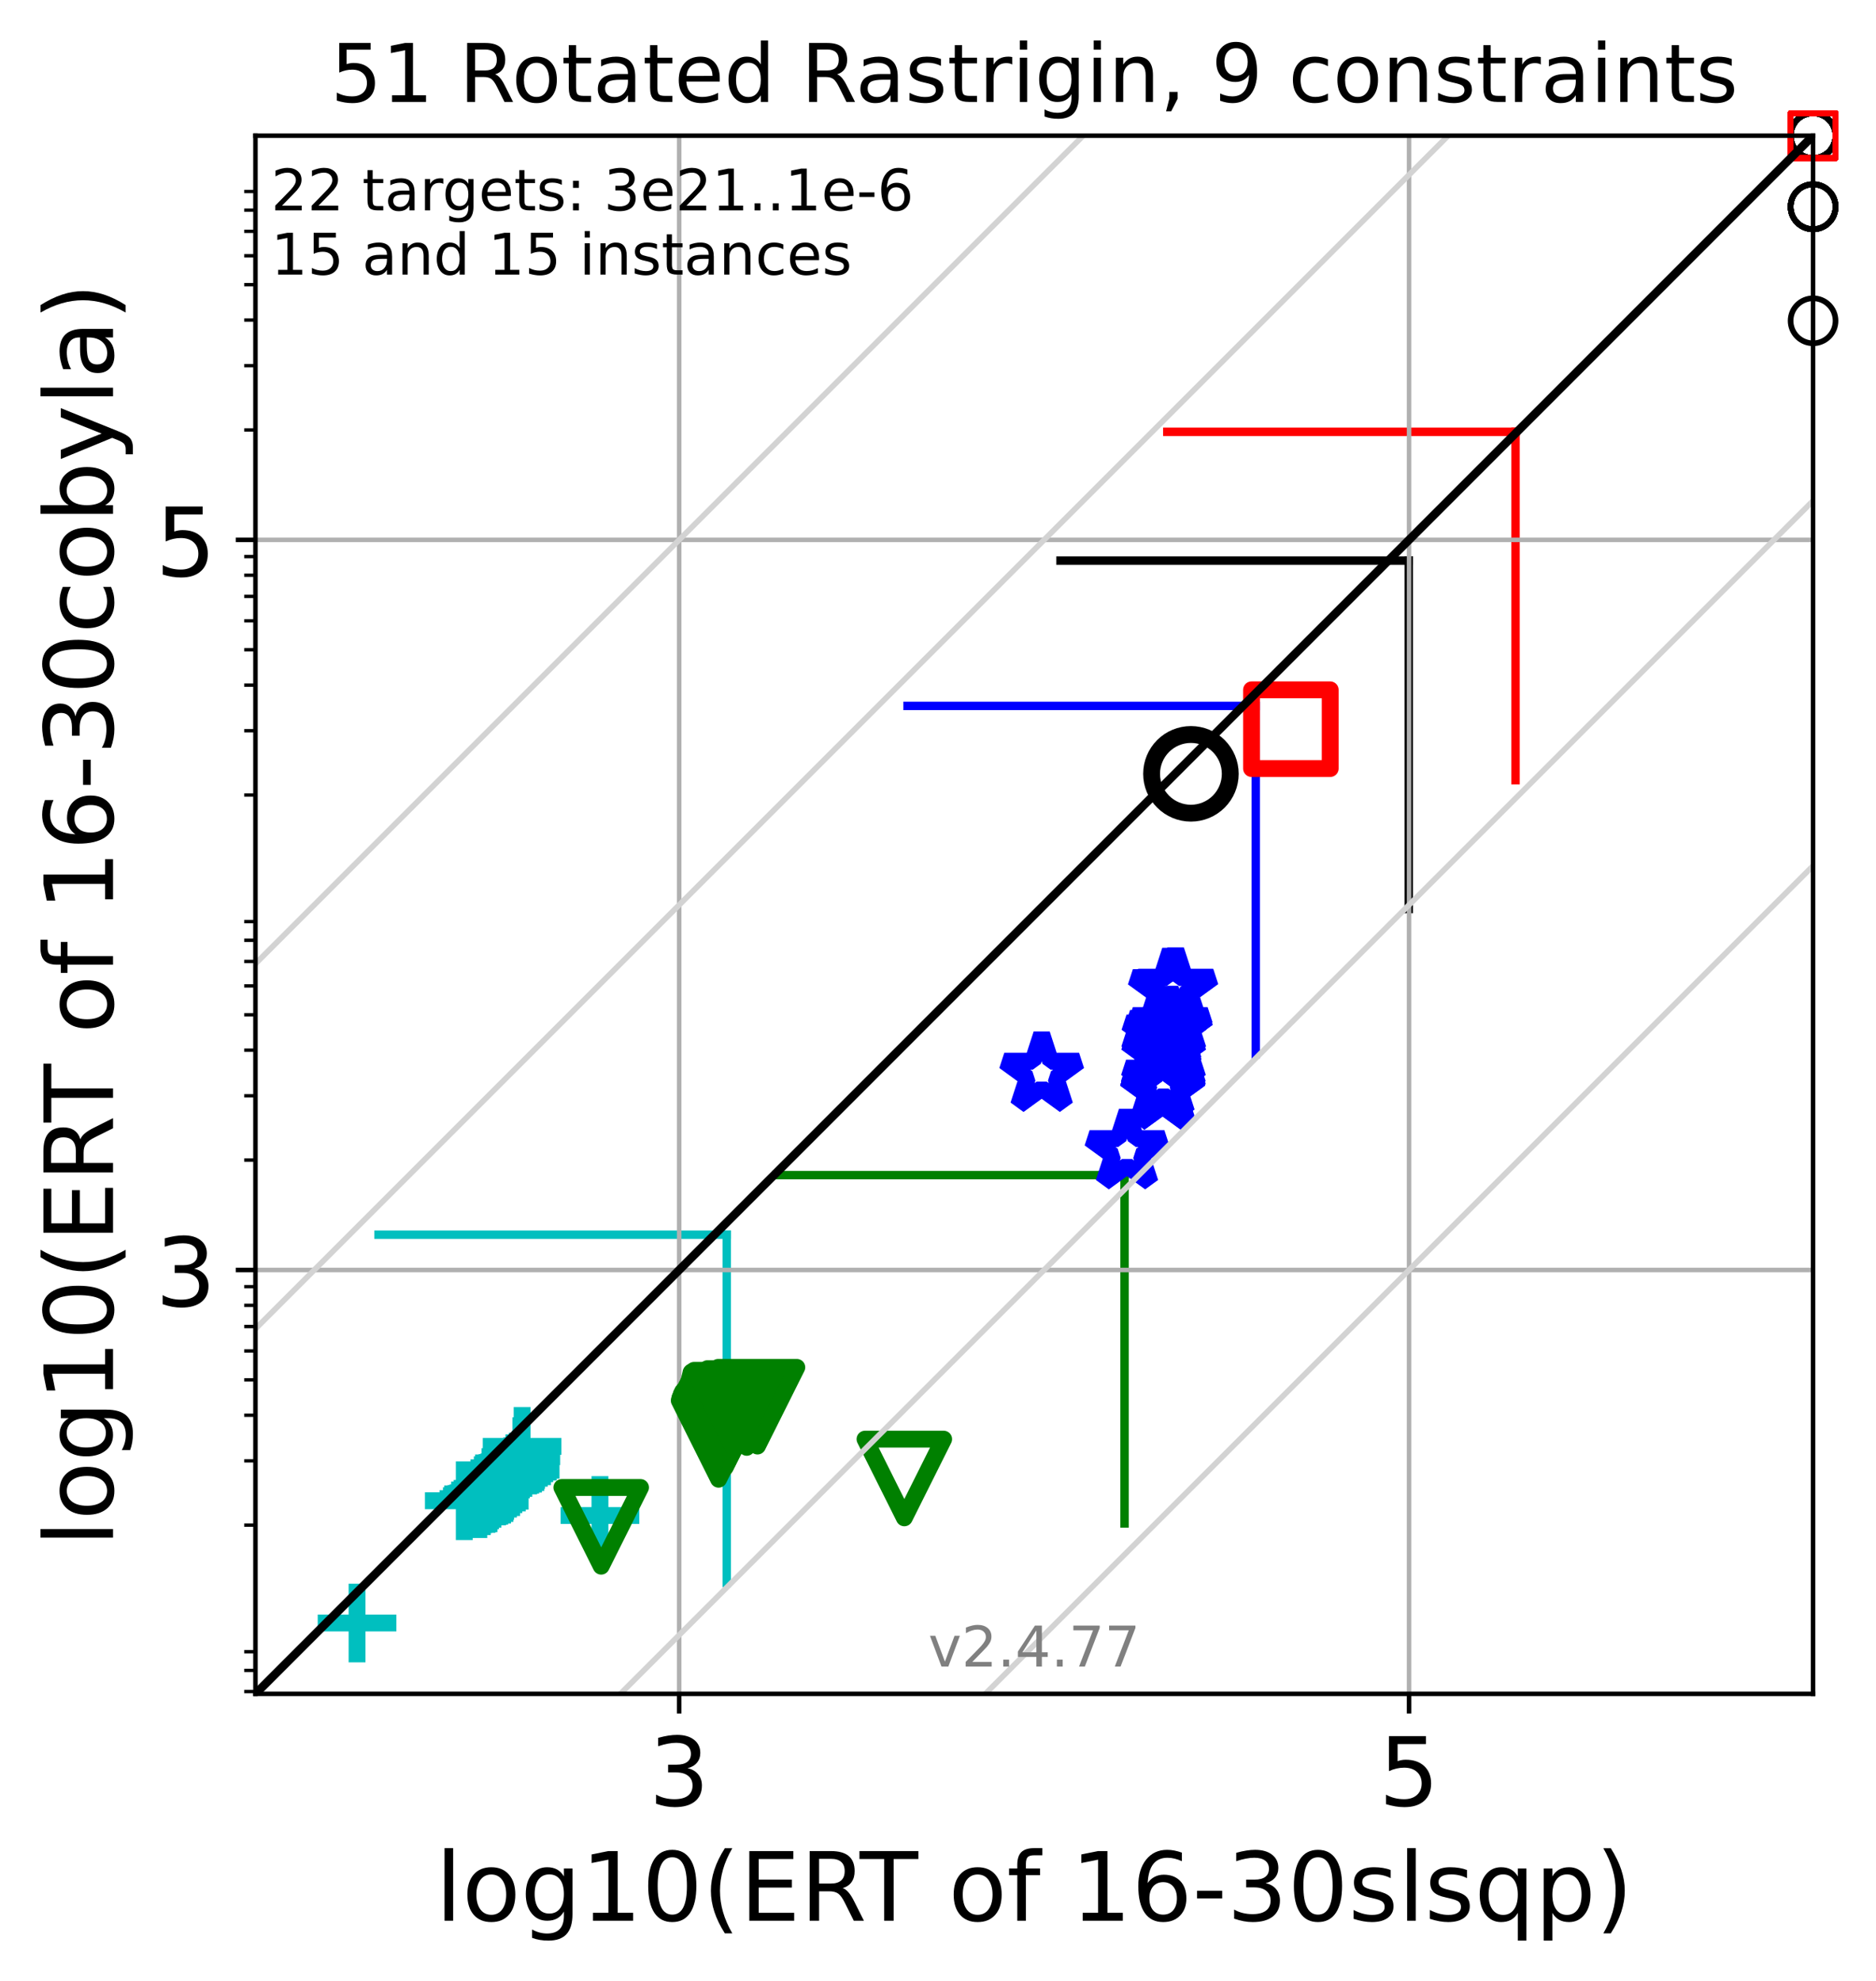 <?xml version="1.0" encoding="utf-8" standalone="no"?>
<!DOCTYPE svg PUBLIC "-//W3C//DTD SVG 1.1//EN"
  "http://www.w3.org/Graphics/SVG/1.1/DTD/svg11.dtd">
<!-- Created with matplotlib (https://matplotlib.org/) -->
<svg height="352.487pt" version="1.1" viewBox="0 0 333.909 352.487" width="333.909pt" xmlns="http://www.w3.org/2000/svg" xmlns:xlink="http://www.w3.org/1999/xlink">
 <defs>
  <style type="text/css">*{stroke-linecap:butt;stroke-linejoin:round;}</style>
 </defs>
 <g id="figure_1">
  <g id="patch_1">
   <path d="M 0 352.487 
L 333.909 352.487 
L 333.909 0 
L 0 0 
z
" style="fill:#ffffff;"/>
  </g>
  <g id="axes_1">
   <g id="patch_2">
    <path d="M 45.469 301.382 
L 322.709 301.382 
L 322.709 24.142 
L 45.469 24.142 
z
" style="fill:#ffffff;"/>
   </g>
   <g id="line2d_1">
    <path clip-path="url(#pa8f328fcc1)" d="M 129.354 281.672 
L 129.354 219.69 
" style="fill:none;stroke:#00bfbf;stroke-linecap:square;stroke-width:1.5;"/>
   </g>
   <g id="line2d_2">
    <path clip-path="url(#pa8f328fcc1)" d="M 67.373 219.69 
L 129.354 219.69 
" style="fill:none;stroke:#00bfbf;stroke-linecap:square;stroke-width:1.5;"/>
   </g>
   <g id="line2d_3">
    <path clip-path="url(#pa8f328fcc1)" d="M 200.161 271.067 
L 200.161 209.085 
" style="fill:none;stroke:#008000;stroke-linecap:square;stroke-width:1.5;"/>
   </g>
   <g id="line2d_4">
    <path clip-path="url(#pa8f328fcc1)" d="M 138.18 209.085 
L 200.161 209.085 
" style="fill:none;stroke:#008000;stroke-linecap:square;stroke-width:1.5;"/>
   </g>
   <g id="line2d_5">
    <path clip-path="url(#pa8f328fcc1)" d="M 223.513 187.582 
L 223.513 125.601 
" style="fill:none;stroke:#0000ff;stroke-linecap:square;stroke-width:1.5;"/>
   </g>
   <g id="line2d_6">
    <path clip-path="url(#pa8f328fcc1)" d="M 161.532 125.601 
L 223.513 125.601 
" style="fill:none;stroke:#0000ff;stroke-linecap:square;stroke-width:1.5;"/>
   </g>
   <g id="line2d_7">
    <path clip-path="url(#pa8f328fcc1)" d="M 250.741 161.732 
L 250.741 99.75 
" style="fill:none;stroke:#000000;stroke-linecap:square;stroke-width:1.5;"/>
   </g>
   <g id="line2d_8">
    <path clip-path="url(#pa8f328fcc1)" d="M 188.759 99.75 
L 250.741 99.75 
" style="fill:none;stroke:#000000;stroke-linecap:square;stroke-width:1.5;"/>
   </g>
   <g id="line2d_9">
    <path clip-path="url(#pa8f328fcc1)" d="M 269.748 138.811 
L 269.748 76.829 
" style="fill:none;stroke:#ff0000;stroke-linecap:square;stroke-width:1.5;"/>
   </g>
   <g id="line2d_10">
    <path clip-path="url(#pa8f328fcc1)" d="M 207.767 76.829 
L 269.748 76.829 
" style="fill:none;stroke:#ff0000;stroke-linecap:square;stroke-width:1.5;"/>
   </g>
   <g id="matplotlib.axis_1">
    <g id="xtick_1">
     <g id="line2d_11">
      <path clip-path="url(#pa8f328fcc1)" d="M 120.889 301.382 
L 120.889 24.142 
" style="fill:none;stroke:#b0b0b0;stroke-linecap:square;stroke-width:0.8;"/>
     </g>
     <g id="line2d_12">
      <defs>
       <path d="M 0 0 
L 0 3.5 
" id="m2c41ccf6f1" style="stroke:#000000;stroke-width:0.8;"/>
      </defs>
      <g>
       <use style="stroke:#000000;stroke-width:0.8;" x="120.889" xlink:href="#m2c41ccf6f1" y="301.382"/>
      </g>
     </g>
     <g id="text_1">
      <!-- 3 -->
      <g transform="translate(115.48 321.299)scale(0.17 -0.17)">
       <defs>
        <path d="M 40.578 39.312 
Q 47.656 37.797 51.625 33 
Q 55.609 28.219 55.609 21.188 
Q 55.609 10.406 48.188 4.484 
Q 40.766 -1.422 27.094 -1.422 
Q 22.516 -1.422 17.656 -0.516 
Q 12.797 0.391 7.625 2.203 
L 7.625 11.719 
Q 11.719 9.328 16.594 8.109 
Q 21.484 6.891 26.812 6.891 
Q 36.078 6.891 40.938 10.547 
Q 45.797 14.203 45.797 21.188 
Q 45.797 27.641 41.281 31.266 
Q 36.766 34.906 28.719 34.906 
L 20.219 34.906 
L 20.219 43.016 
L 29.109 43.016 
Q 36.375 43.016 40.234 45.922 
Q 44.094 48.828 44.094 54.297 
Q 44.094 59.906 40.109 62.906 
Q 36.141 65.922 28.719 65.922 
Q 24.656 65.922 20.016 65.031 
Q 15.375 64.156 9.812 62.312 
L 9.812 71.094 
Q 15.438 72.656 20.344 73.438 
Q 25.25 74.219 29.594 74.219 
Q 40.828 74.219 47.359 69.109 
Q 53.906 64.016 53.906 55.328 
Q 53.906 49.266 50.438 45.094 
Q 46.969 40.922 40.578 39.312 
z
" id="DejaVuSans-51"/>
       </defs>
       <use xlink:href="#DejaVuSans-51"/>
      </g>
     </g>
    </g>
    <g id="xtick_2">
     <g id="line2d_13">
      <path clip-path="url(#pa8f328fcc1)" d="M 250.796 301.382 
L 250.796 24.142 
" style="fill:none;stroke:#b0b0b0;stroke-linecap:square;stroke-width:0.8;"/>
     </g>
     <g id="line2d_14">
      <g>
       <use style="stroke:#000000;stroke-width:0.8;" x="250.796" xlink:href="#m2c41ccf6f1" y="301.382"/>
      </g>
     </g>
     <g id="text_2">
      <!-- 5 -->
      <g transform="translate(245.388 321.299)scale(0.17 -0.17)">
       <defs>
        <path d="M 10.797 72.906 
L 49.516 72.906 
L 49.516 64.594 
L 19.828 64.594 
L 19.828 46.734 
Q 21.969 47.469 24.109 47.828 
Q 26.266 48.188 28.422 48.188 
Q 40.625 48.188 47.75 41.5 
Q 54.891 34.812 54.891 23.391 
Q 54.891 11.625 47.562 5.094 
Q 40.234 -1.422 26.906 -1.422 
Q 22.312 -1.422 17.547 -0.641 
Q 12.797 0.141 7.719 1.703 
L 7.719 11.625 
Q 12.109 9.234 16.797 8.062 
Q 21.484 6.891 26.703 6.891 
Q 35.156 6.891 40.078 11.328 
Q 45.016 15.766 45.016 23.391 
Q 45.016 31 40.078 35.438 
Q 35.156 39.891 26.703 39.891 
Q 22.75 39.891 18.812 39.016 
Q 14.891 38.141 10.797 36.281 
z
" id="DejaVuSans-53"/>
       </defs>
       <use xlink:href="#DejaVuSans-53"/>
      </g>
     </g>
    </g>
    <g id="text_3">
     <!-- log10(ERT of 16-30slsqp) -->
     <g transform="translate(77.524 341.752)scale(0.17 -0.17)">
      <defs>
       <path d="M 9.422 75.984 
L 18.406 75.984 
L 18.406 0 
L 9.422 0 
z
" id="DejaVuSans-108"/>
       <path d="M 30.609 48.391 
Q 23.391 48.391 19.188 42.75 
Q 14.984 37.109 14.984 27.297 
Q 14.984 17.484 19.156 11.844 
Q 23.344 6.203 30.609 6.203 
Q 37.797 6.203 41.984 11.859 
Q 46.188 17.531 46.188 27.297 
Q 46.188 37.016 41.984 42.703 
Q 37.797 48.391 30.609 48.391 
z
M 30.609 56 
Q 42.328 56 49.016 48.375 
Q 55.719 40.766 55.719 27.297 
Q 55.719 13.875 49.016 6.219 
Q 42.328 -1.422 30.609 -1.422 
Q 18.844 -1.422 12.172 6.219 
Q 5.516 13.875 5.516 27.297 
Q 5.516 40.766 12.172 48.375 
Q 18.844 56 30.609 56 
z
" id="DejaVuSans-111"/>
       <path d="M 45.406 27.984 
Q 45.406 37.75 41.375 43.109 
Q 37.359 48.484 30.078 48.484 
Q 22.859 48.484 18.828 43.109 
Q 14.797 37.75 14.797 27.984 
Q 14.797 18.266 18.828 12.891 
Q 22.859 7.516 30.078 7.516 
Q 37.359 7.516 41.375 12.891 
Q 45.406 18.266 45.406 27.984 
z
M 54.391 6.781 
Q 54.391 -7.172 48.188 -13.984 
Q 42 -20.797 29.203 -20.797 
Q 24.469 -20.797 20.266 -20.094 
Q 16.062 -19.391 12.109 -17.922 
L 12.109 -9.188 
Q 16.062 -11.328 19.922 -12.344 
Q 23.781 -13.375 27.781 -13.375 
Q 36.625 -13.375 41.016 -8.766 
Q 45.406 -4.156 45.406 5.172 
L 45.406 9.625 
Q 42.625 4.781 38.281 2.391 
Q 33.938 0 27.875 0 
Q 17.828 0 11.672 7.656 
Q 5.516 15.328 5.516 27.984 
Q 5.516 40.672 11.672 48.328 
Q 17.828 56 27.875 56 
Q 33.938 56 38.281 53.609 
Q 42.625 51.219 45.406 46.391 
L 45.406 54.688 
L 54.391 54.688 
z
" id="DejaVuSans-103"/>
       <path d="M 12.406 8.297 
L 28.516 8.297 
L 28.516 63.922 
L 10.984 60.406 
L 10.984 69.391 
L 28.422 72.906 
L 38.281 72.906 
L 38.281 8.297 
L 54.391 8.297 
L 54.391 0 
L 12.406 0 
z
" id="DejaVuSans-49"/>
       <path d="M 31.781 66.406 
Q 24.172 66.406 20.328 58.906 
Q 16.5 51.422 16.5 36.375 
Q 16.5 21.391 20.328 13.891 
Q 24.172 6.391 31.781 6.391 
Q 39.453 6.391 43.281 13.891 
Q 47.125 21.391 47.125 36.375 
Q 47.125 51.422 43.281 58.906 
Q 39.453 66.406 31.781 66.406 
z
M 31.781 74.219 
Q 44.047 74.219 50.516 64.516 
Q 56.984 54.828 56.984 36.375 
Q 56.984 17.969 50.516 8.266 
Q 44.047 -1.422 31.781 -1.422 
Q 19.531 -1.422 13.062 8.266 
Q 6.594 17.969 6.594 36.375 
Q 6.594 54.828 13.062 64.516 
Q 19.531 74.219 31.781 74.219 
z
" id="DejaVuSans-48"/>
       <path d="M 31 75.875 
Q 24.469 64.656 21.281 53.656 
Q 18.109 42.672 18.109 31.391 
Q 18.109 20.125 21.312 9.062 
Q 24.516 -2 31 -13.188 
L 23.188 -13.188 
Q 15.875 -1.703 12.234 9.375 
Q 8.594 20.453 8.594 31.391 
Q 8.594 42.281 12.203 53.312 
Q 15.828 64.359 23.188 75.875 
z
" id="DejaVuSans-40"/>
       <path d="M 9.812 72.906 
L 55.906 72.906 
L 55.906 64.594 
L 19.672 64.594 
L 19.672 43.016 
L 54.391 43.016 
L 54.391 34.719 
L 19.672 34.719 
L 19.672 8.297 
L 56.781 8.297 
L 56.781 0 
L 9.812 0 
z
" id="DejaVuSans-69"/>
       <path d="M 44.391 34.188 
Q 47.562 33.109 50.562 29.594 
Q 53.562 26.078 56.594 19.922 
L 66.609 0 
L 56 0 
L 46.688 18.703 
Q 43.062 26.031 39.672 28.422 
Q 36.281 30.812 30.422 30.812 
L 19.672 30.812 
L 19.672 0 
L 9.812 0 
L 9.812 72.906 
L 32.078 72.906 
Q 44.578 72.906 50.734 67.672 
Q 56.891 62.453 56.891 51.906 
Q 56.891 45.016 53.688 40.469 
Q 50.484 35.938 44.391 34.188 
z
M 19.672 64.797 
L 19.672 38.922 
L 32.078 38.922 
Q 39.203 38.922 42.844 42.219 
Q 46.484 45.516 46.484 51.906 
Q 46.484 58.297 42.844 61.547 
Q 39.203 64.797 32.078 64.797 
z
" id="DejaVuSans-82"/>
       <path d="M -0.297 72.906 
L 61.375 72.906 
L 61.375 64.594 
L 35.5 64.594 
L 35.5 0 
L 25.594 0 
L 25.594 64.594 
L -0.297 64.594 
z
" id="DejaVuSans-84"/>
       <path id="DejaVuSans-32"/>
       <path d="M 37.109 75.984 
L 37.109 68.5 
L 28.516 68.5 
Q 23.688 68.5 21.797 66.547 
Q 19.922 64.594 19.922 59.516 
L 19.922 54.688 
L 34.719 54.688 
L 34.719 47.703 
L 19.922 47.703 
L 19.922 0 
L 10.891 0 
L 10.891 47.703 
L 2.297 47.703 
L 2.297 54.688 
L 10.891 54.688 
L 10.891 58.5 
Q 10.891 67.625 15.141 71.797 
Q 19.391 75.984 28.609 75.984 
z
" id="DejaVuSans-102"/>
       <path d="M 33.016 40.375 
Q 26.375 40.375 22.484 35.828 
Q 18.609 31.297 18.609 23.391 
Q 18.609 15.531 22.484 10.953 
Q 26.375 6.391 33.016 6.391 
Q 39.656 6.391 43.531 10.953 
Q 47.406 15.531 47.406 23.391 
Q 47.406 31.297 43.531 35.828 
Q 39.656 40.375 33.016 40.375 
z
M 52.594 71.297 
L 52.594 62.312 
Q 48.875 64.062 45.094 64.984 
Q 41.312 65.922 37.594 65.922 
Q 27.828 65.922 22.672 59.328 
Q 17.531 52.734 16.797 39.406 
Q 19.672 43.656 24.016 45.922 
Q 28.375 48.188 33.594 48.188 
Q 44.578 48.188 50.953 41.516 
Q 57.328 34.859 57.328 23.391 
Q 57.328 12.156 50.688 5.359 
Q 44.047 -1.422 33.016 -1.422 
Q 20.359 -1.422 13.672 8.266 
Q 6.984 17.969 6.984 36.375 
Q 6.984 53.656 15.188 63.938 
Q 23.391 74.219 37.203 74.219 
Q 40.922 74.219 44.703 73.484 
Q 48.484 72.75 52.594 71.297 
z
" id="DejaVuSans-54"/>
       <path d="M 4.891 31.391 
L 31.203 31.391 
L 31.203 23.391 
L 4.891 23.391 
z
" id="DejaVuSans-45"/>
       <path d="M 44.281 53.078 
L 44.281 44.578 
Q 40.484 46.531 36.375 47.5 
Q 32.281 48.484 27.875 48.484 
Q 21.188 48.484 17.844 46.438 
Q 14.5 44.391 14.5 40.281 
Q 14.5 37.156 16.891 35.375 
Q 19.281 33.594 26.516 31.984 
L 29.594 31.297 
Q 39.156 29.25 43.188 25.516 
Q 47.219 21.781 47.219 15.094 
Q 47.219 7.469 41.188 3.016 
Q 35.156 -1.422 24.609 -1.422 
Q 20.219 -1.422 15.453 -0.562 
Q 10.688 0.297 5.422 2 
L 5.422 11.281 
Q 10.406 8.688 15.234 7.391 
Q 20.062 6.109 24.812 6.109 
Q 31.156 6.109 34.562 8.281 
Q 37.984 10.453 37.984 14.406 
Q 37.984 18.062 35.516 20.016 
Q 33.062 21.969 24.703 23.781 
L 21.578 24.516 
Q 13.234 26.266 9.516 29.906 
Q 5.812 33.547 5.812 39.891 
Q 5.812 47.609 11.281 51.797 
Q 16.75 56 26.812 56 
Q 31.781 56 36.172 55.266 
Q 40.578 54.547 44.281 53.078 
z
" id="DejaVuSans-115"/>
       <path d="M 14.797 27.297 
Q 14.797 17.391 18.875 11.75 
Q 22.953 6.109 30.078 6.109 
Q 37.203 6.109 41.297 11.75 
Q 45.406 17.391 45.406 27.297 
Q 45.406 37.203 41.297 42.844 
Q 37.203 48.484 30.078 48.484 
Q 22.953 48.484 18.875 42.844 
Q 14.797 37.203 14.797 27.297 
z
M 45.406 8.203 
Q 42.578 3.328 38.25 0.953 
Q 33.938 -1.422 27.875 -1.422 
Q 17.969 -1.422 11.734 6.484 
Q 5.516 14.406 5.516 27.297 
Q 5.516 40.188 11.734 48.094 
Q 17.969 56 27.875 56 
Q 33.938 56 38.25 53.625 
Q 42.578 51.266 45.406 46.391 
L 45.406 54.688 
L 54.391 54.688 
L 54.391 -20.797 
L 45.406 -20.797 
z
" id="DejaVuSans-113"/>
       <path d="M 18.109 8.203 
L 18.109 -20.797 
L 9.078 -20.797 
L 9.078 54.688 
L 18.109 54.688 
L 18.109 46.391 
Q 20.953 51.266 25.266 53.625 
Q 29.594 56 35.594 56 
Q 45.562 56 51.781 48.094 
Q 58.016 40.188 58.016 27.297 
Q 58.016 14.406 51.781 6.484 
Q 45.562 -1.422 35.594 -1.422 
Q 29.594 -1.422 25.266 0.953 
Q 20.953 3.328 18.109 8.203 
z
M 48.688 27.297 
Q 48.688 37.203 44.609 42.844 
Q 40.531 48.484 33.406 48.484 
Q 26.266 48.484 22.188 42.844 
Q 18.109 37.203 18.109 27.297 
Q 18.109 17.391 22.188 11.75 
Q 26.266 6.109 33.406 6.109 
Q 40.531 6.109 44.609 11.75 
Q 48.688 17.391 48.688 27.297 
z
" id="DejaVuSans-112"/>
       <path d="M 8.016 75.875 
L 15.828 75.875 
Q 23.141 64.359 26.781 53.312 
Q 30.422 42.281 30.422 31.391 
Q 30.422 20.453 26.781 9.375 
Q 23.141 -1.703 15.828 -13.188 
L 8.016 -13.188 
Q 14.5 -2 17.703 9.062 
Q 20.906 20.125 20.906 31.391 
Q 20.906 42.672 17.703 53.656 
Q 14.5 64.656 8.016 75.875 
z
" id="DejaVuSans-41"/>
      </defs>
      <use xlink:href="#DejaVuSans-108"/>
      <use x="27.783" xlink:href="#DejaVuSans-111"/>
      <use x="88.965" xlink:href="#DejaVuSans-103"/>
      <use x="152.441" xlink:href="#DejaVuSans-49"/>
      <use x="216.064" xlink:href="#DejaVuSans-48"/>
      <use x="279.688" xlink:href="#DejaVuSans-40"/>
      <use x="318.701" xlink:href="#DejaVuSans-69"/>
      <use x="381.885" xlink:href="#DejaVuSans-82"/>
      <use x="444.117" xlink:href="#DejaVuSans-84"/>
      <use x="505.201" xlink:href="#DejaVuSans-32"/>
      <use x="536.988" xlink:href="#DejaVuSans-111"/>
      <use x="598.17" xlink:href="#DejaVuSans-102"/>
      <use x="633.375" xlink:href="#DejaVuSans-32"/>
      <use x="665.162" xlink:href="#DejaVuSans-49"/>
      <use x="728.785" xlink:href="#DejaVuSans-54"/>
      <use x="792.408" xlink:href="#DejaVuSans-45"/>
      <use x="828.492" xlink:href="#DejaVuSans-51"/>
      <use x="892.115" xlink:href="#DejaVuSans-48"/>
      <use x="955.738" xlink:href="#DejaVuSans-115"/>
      <use x="1007.838" xlink:href="#DejaVuSans-108"/>
      <use x="1035.621" xlink:href="#DejaVuSans-115"/>
      <use x="1087.721" xlink:href="#DejaVuSans-113"/>
      <use x="1151.197" xlink:href="#DejaVuSans-112"/>
      <use x="1214.674" xlink:href="#DejaVuSans-41"/>
     </g>
    </g>
   </g>
   <g id="matplotlib.axis_2">
    <g id="ytick_1">
     <g id="line2d_15">
      <path clip-path="url(#pa8f328fcc1)" d="M 45.469 225.962 
L 322.709 225.962 
" style="fill:none;stroke:#b0b0b0;stroke-linecap:square;stroke-width:0.8;"/>
     </g>
     <g id="line2d_16">
      <defs>
       <path d="M 0 0 
L -3.5 0 
" id="mc8634bde64" style="stroke:#000000;stroke-width:0.8;"/>
      </defs>
      <g>
       <use style="stroke:#000000;stroke-width:0.8;" x="45.469" xlink:href="#mc8634bde64" y="225.962"/>
      </g>
     </g>
     <g id="text_4">
      <!-- 3 -->
      <g transform="translate(27.653 232.421)scale(0.17 -0.17)">
       <use xlink:href="#DejaVuSans-51"/>
      </g>
     </g>
    </g>
    <g id="ytick_2">
     <g id="line2d_17">
      <path clip-path="url(#pa8f328fcc1)" d="M 45.469 96.055 
L 322.709 96.055 
" style="fill:none;stroke:#b0b0b0;stroke-linecap:square;stroke-width:0.8;"/>
     </g>
     <g id="line2d_18">
      <g>
       <use style="stroke:#000000;stroke-width:0.8;" x="45.469" xlink:href="#mc8634bde64" y="96.055"/>
      </g>
     </g>
     <g id="text_5">
      <!-- 5 -->
      <g transform="translate(27.653 102.513)scale(0.17 -0.17)">
       <use xlink:href="#DejaVuSans-53"/>
      </g>
     </g>
    </g>
    <g id="ytick_3">
     <g id="line2d_19">
      <defs>
       <path d="M 0 0 
L -2 0 
" id="m0292c61abf" style="stroke:#000000;stroke-width:0.6;"/>
      </defs>
      <g>
       <use style="stroke:#000000;stroke-width:0.6;" x="45.469" xlink:href="#m0292c61abf" y="300.978"/>
      </g>
     </g>
    </g>
    <g id="ytick_4">
     <g id="line2d_20">
      <g>
       <use style="stroke:#000000;stroke-width:0.6;" x="45.469" xlink:href="#m0292c61abf" y="297.211"/>
      </g>
     </g>
    </g>
    <g id="ytick_5">
     <g id="line2d_21">
      <g>
       <use style="stroke:#000000;stroke-width:0.6;" x="45.469" xlink:href="#m0292c61abf" y="293.888"/>
      </g>
     </g>
    </g>
    <g id="ytick_6">
     <g id="line2d_22">
      <g>
       <use style="stroke:#000000;stroke-width:0.6;" x="45.469" xlink:href="#m0292c61abf" y="271.363"/>
      </g>
     </g>
    </g>
    <g id="ytick_7">
     <g id="line2d_23">
      <g>
       <use style="stroke:#000000;stroke-width:0.6;" x="45.469" xlink:href="#m0292c61abf" y="259.925"/>
      </g>
     </g>
    </g>
    <g id="ytick_8">
     <g id="line2d_24">
      <g>
       <use style="stroke:#000000;stroke-width:0.6;" x="45.469" xlink:href="#m0292c61abf" y="251.81"/>
      </g>
     </g>
    </g>
    <g id="ytick_9">
     <g id="line2d_25">
      <g>
       <use style="stroke:#000000;stroke-width:0.6;" x="45.469" xlink:href="#m0292c61abf" y="245.515"/>
      </g>
     </g>
    </g>
    <g id="ytick_10">
     <g id="line2d_26">
      <g>
       <use style="stroke:#000000;stroke-width:0.6;" x="45.469" xlink:href="#m0292c61abf" y="240.372"/>
      </g>
     </g>
    </g>
    <g id="ytick_11">
     <g id="line2d_27">
      <g>
       <use style="stroke:#000000;stroke-width:0.6;" x="45.469" xlink:href="#m0292c61abf" y="236.024"/>
      </g>
     </g>
    </g>
    <g id="ytick_12">
     <g id="line2d_28">
      <g>
       <use style="stroke:#000000;stroke-width:0.6;" x="45.469" xlink:href="#m0292c61abf" y="232.257"/>
      </g>
     </g>
    </g>
    <g id="ytick_13">
     <g id="line2d_29">
      <g>
       <use style="stroke:#000000;stroke-width:0.6;" x="45.469" xlink:href="#m0292c61abf" y="228.934"/>
      </g>
     </g>
    </g>
    <g id="ytick_14">
     <g id="line2d_30">
      <g>
       <use style="stroke:#000000;stroke-width:0.6;" x="45.469" xlink:href="#m0292c61abf" y="206.409"/>
      </g>
     </g>
    </g>
    <g id="ytick_15">
     <g id="line2d_31">
      <g>
       <use style="stroke:#000000;stroke-width:0.6;" x="45.469" xlink:href="#m0292c61abf" y="194.971"/>
      </g>
     </g>
    </g>
    <g id="ytick_16">
     <g id="line2d_32">
      <g>
       <use style="stroke:#000000;stroke-width:0.6;" x="45.469" xlink:href="#m0292c61abf" y="186.856"/>
      </g>
     </g>
    </g>
    <g id="ytick_17">
     <g id="line2d_33">
      <g>
       <use style="stroke:#000000;stroke-width:0.6;" x="45.469" xlink:href="#m0292c61abf" y="180.561"/>
      </g>
     </g>
    </g>
    <g id="ytick_18">
     <g id="line2d_34">
      <g>
       <use style="stroke:#000000;stroke-width:0.6;" x="45.469" xlink:href="#m0292c61abf" y="175.418"/>
      </g>
     </g>
    </g>
    <g id="ytick_19">
     <g id="line2d_35">
      <g>
       <use style="stroke:#000000;stroke-width:0.6;" x="45.469" xlink:href="#m0292c61abf" y="171.07"/>
      </g>
     </g>
    </g>
    <g id="ytick_20">
     <g id="line2d_36">
      <g>
       <use style="stroke:#000000;stroke-width:0.6;" x="45.469" xlink:href="#m0292c61abf" y="167.303"/>
      </g>
     </g>
    </g>
    <g id="ytick_21">
     <g id="line2d_37">
      <g>
       <use style="stroke:#000000;stroke-width:0.6;" x="45.469" xlink:href="#m0292c61abf" y="163.981"/>
      </g>
     </g>
    </g>
    <g id="ytick_22">
     <g id="line2d_38">
      <g>
       <use style="stroke:#000000;stroke-width:0.6;" x="45.469" xlink:href="#m0292c61abf" y="141.455"/>
      </g>
     </g>
    </g>
    <g id="ytick_23">
     <g id="line2d_39">
      <g>
       <use style="stroke:#000000;stroke-width:0.6;" x="45.469" xlink:href="#m0292c61abf" y="130.018"/>
      </g>
     </g>
    </g>
    <g id="ytick_24">
     <g id="line2d_40">
      <g>
       <use style="stroke:#000000;stroke-width:0.6;" x="45.469" xlink:href="#m0292c61abf" y="121.902"/>
      </g>
     </g>
    </g>
    <g id="ytick_25">
     <g id="line2d_41">
      <g>
       <use style="stroke:#000000;stroke-width:0.6;" x="45.469" xlink:href="#m0292c61abf" y="115.608"/>
      </g>
     </g>
    </g>
    <g id="ytick_26">
     <g id="line2d_42">
      <g>
       <use style="stroke:#000000;stroke-width:0.6;" x="45.469" xlink:href="#m0292c61abf" y="110.464"/>
      </g>
     </g>
    </g>
    <g id="ytick_27">
     <g id="line2d_43">
      <g>
       <use style="stroke:#000000;stroke-width:0.6;" x="45.469" xlink:href="#m0292c61abf" y="106.116"/>
      </g>
     </g>
    </g>
    <g id="ytick_28">
     <g id="line2d_44">
      <g>
       <use style="stroke:#000000;stroke-width:0.6;" x="45.469" xlink:href="#m0292c61abf" y="102.349"/>
      </g>
     </g>
    </g>
    <g id="ytick_29">
     <g id="line2d_45">
      <g>
       <use style="stroke:#000000;stroke-width:0.6;" x="45.469" xlink:href="#m0292c61abf" y="99.027"/>
      </g>
     </g>
    </g>
    <g id="ytick_30">
     <g id="line2d_46">
      <g>
       <use style="stroke:#000000;stroke-width:0.6;" x="45.469" xlink:href="#m0292c61abf" y="76.501"/>
      </g>
     </g>
    </g>
    <g id="ytick_31">
     <g id="line2d_47">
      <g>
       <use style="stroke:#000000;stroke-width:0.6;" x="45.469" xlink:href="#m0292c61abf" y="65.064"/>
      </g>
     </g>
    </g>
    <g id="ytick_32">
     <g id="line2d_48">
      <g>
       <use style="stroke:#000000;stroke-width:0.6;" x="45.469" xlink:href="#m0292c61abf" y="56.948"/>
      </g>
     </g>
    </g>
    <g id="ytick_33">
     <g id="line2d_49">
      <g>
       <use style="stroke:#000000;stroke-width:0.6;" x="45.469" xlink:href="#m0292c61abf" y="50.654"/>
      </g>
     </g>
    </g>
    <g id="ytick_34">
     <g id="line2d_50">
      <g>
       <use style="stroke:#000000;stroke-width:0.6;" x="45.469" xlink:href="#m0292c61abf" y="45.511"/>
      </g>
     </g>
    </g>
    <g id="ytick_35">
     <g id="line2d_51">
      <g>
       <use style="stroke:#000000;stroke-width:0.6;" x="45.469" xlink:href="#m0292c61abf" y="41.162"/>
      </g>
     </g>
    </g>
    <g id="ytick_36">
     <g id="line2d_52">
      <g>
       <use style="stroke:#000000;stroke-width:0.6;" x="45.469" xlink:href="#m0292c61abf" y="37.395"/>
      </g>
     </g>
    </g>
    <g id="ytick_37">
     <g id="line2d_53">
      <g>
       <use style="stroke:#000000;stroke-width:0.6;" x="45.469" xlink:href="#m0292c61abf" y="34.073"/>
      </g>
     </g>
    </g>
    <g id="text_6">
     <!-- log10(ERT of 16-30cobyla) -->
     <g transform="translate(20.117 275.189)rotate(-90)scale(0.17 -0.17)">
      <defs>
       <path d="M 48.781 52.594 
L 48.781 44.188 
Q 44.969 46.297 41.141 47.344 
Q 37.312 48.391 33.406 48.391 
Q 24.656 48.391 19.812 42.844 
Q 14.984 37.312 14.984 27.297 
Q 14.984 17.281 19.812 11.734 
Q 24.656 6.203 33.406 6.203 
Q 37.312 6.203 41.141 7.25 
Q 44.969 8.297 48.781 10.406 
L 48.781 2.094 
Q 45.016 0.344 40.984 -0.531 
Q 36.969 -1.422 32.422 -1.422 
Q 20.062 -1.422 12.781 6.344 
Q 5.516 14.109 5.516 27.297 
Q 5.516 40.672 12.859 48.328 
Q 20.219 56 33.016 56 
Q 37.156 56 41.109 55.141 
Q 45.062 54.297 48.781 52.594 
z
" id="DejaVuSans-99"/>
       <path d="M 48.688 27.297 
Q 48.688 37.203 44.609 42.844 
Q 40.531 48.484 33.406 48.484 
Q 26.266 48.484 22.188 42.844 
Q 18.109 37.203 18.109 27.297 
Q 18.109 17.391 22.188 11.75 
Q 26.266 6.109 33.406 6.109 
Q 40.531 6.109 44.609 11.75 
Q 48.688 17.391 48.688 27.297 
z
M 18.109 46.391 
Q 20.953 51.266 25.266 53.625 
Q 29.594 56 35.594 56 
Q 45.562 56 51.781 48.094 
Q 58.016 40.188 58.016 27.297 
Q 58.016 14.406 51.781 6.484 
Q 45.562 -1.422 35.594 -1.422 
Q 29.594 -1.422 25.266 0.953 
Q 20.953 3.328 18.109 8.203 
L 18.109 0 
L 9.078 0 
L 9.078 75.984 
L 18.109 75.984 
z
" id="DejaVuSans-98"/>
       <path d="M 32.172 -5.078 
Q 28.375 -14.844 24.75 -17.812 
Q 21.141 -20.797 15.094 -20.797 
L 7.906 -20.797 
L 7.906 -13.281 
L 13.188 -13.281 
Q 16.891 -13.281 18.938 -11.516 
Q 21 -9.766 23.484 -3.219 
L 25.094 0.875 
L 2.984 54.688 
L 12.5 54.688 
L 29.594 11.922 
L 46.688 54.688 
L 56.203 54.688 
z
" id="DejaVuSans-121"/>
       <path d="M 34.281 27.484 
Q 23.391 27.484 19.188 25 
Q 14.984 22.516 14.984 16.5 
Q 14.984 11.719 18.141 8.906 
Q 21.297 6.109 26.703 6.109 
Q 34.188 6.109 38.703 11.406 
Q 43.219 16.703 43.219 25.484 
L 43.219 27.484 
z
M 52.203 31.203 
L 52.203 0 
L 43.219 0 
L 43.219 8.297 
Q 40.141 3.328 35.547 0.953 
Q 30.953 -1.422 24.312 -1.422 
Q 15.922 -1.422 10.953 3.297 
Q 6 8.016 6 15.922 
Q 6 25.141 12.172 29.828 
Q 18.359 34.516 30.609 34.516 
L 43.219 34.516 
L 43.219 35.406 
Q 43.219 41.609 39.141 45 
Q 35.062 48.391 27.688 48.391 
Q 23 48.391 18.547 47.266 
Q 14.109 46.141 10.016 43.891 
L 10.016 52.203 
Q 14.938 54.109 19.578 55.047 
Q 24.219 56 28.609 56 
Q 40.484 56 46.344 49.844 
Q 52.203 43.703 52.203 31.203 
z
" id="DejaVuSans-97"/>
      </defs>
      <use xlink:href="#DejaVuSans-108"/>
      <use x="27.783" xlink:href="#DejaVuSans-111"/>
      <use x="88.965" xlink:href="#DejaVuSans-103"/>
      <use x="152.441" xlink:href="#DejaVuSans-49"/>
      <use x="216.064" xlink:href="#DejaVuSans-48"/>
      <use x="279.688" xlink:href="#DejaVuSans-40"/>
      <use x="318.701" xlink:href="#DejaVuSans-69"/>
      <use x="381.885" xlink:href="#DejaVuSans-82"/>
      <use x="444.117" xlink:href="#DejaVuSans-84"/>
      <use x="505.201" xlink:href="#DejaVuSans-32"/>
      <use x="536.988" xlink:href="#DejaVuSans-111"/>
      <use x="598.17" xlink:href="#DejaVuSans-102"/>
      <use x="633.375" xlink:href="#DejaVuSans-32"/>
      <use x="665.162" xlink:href="#DejaVuSans-49"/>
      <use x="728.785" xlink:href="#DejaVuSans-54"/>
      <use x="792.408" xlink:href="#DejaVuSans-45"/>
      <use x="828.492" xlink:href="#DejaVuSans-51"/>
      <use x="892.115" xlink:href="#DejaVuSans-48"/>
      <use x="955.738" xlink:href="#DejaVuSans-99"/>
      <use x="1010.719" xlink:href="#DejaVuSans-111"/>
      <use x="1071.9" xlink:href="#DejaVuSans-98"/>
      <use x="1135.377" xlink:href="#DejaVuSans-121"/>
      <use x="1194.557" xlink:href="#DejaVuSans-108"/>
      <use x="1222.34" xlink:href="#DejaVuSans-97"/>
      <use x="1283.619" xlink:href="#DejaVuSans-41"/>
     </g>
    </g>
   </g>
   <g id="line2d_54">
    <defs>
     <path d="M -7 0 
L 7 0 
M 0 7 
L 0 -7 
" id="m735125991b" style="stroke:#00bfbf;stroke-width:3;"/>
    </defs>
    <g>
     <use style="fill-opacity:0;stroke:#00bfbf;stroke-width:3;" x="106.787" xlink:href="#m735125991b" y="269.648"/>
     <use style="fill-opacity:0;stroke:#00bfbf;stroke-width:3;" x="63.552" xlink:href="#m735125991b" y="288.78"/>
     <use style="fill-opacity:0;stroke:#00bfbf;stroke-width:3;" x="82.635" xlink:href="#m735125991b" y="267.023"/>
     <use style="fill-opacity:0;stroke:#00bfbf;stroke-width:3;" x="85.233" xlink:href="#m735125991b" y="266.654"/>
     <use style="fill-opacity:0;stroke:#00bfbf;stroke-width:3;" x="85.839" xlink:href="#m735125991b" y="266.134"/>
     <use style="fill-opacity:0;stroke:#00bfbf;stroke-width:3;" x="86.066" xlink:href="#m735125991b" y="265.792"/>
     <use style="fill-opacity:0;stroke:#00bfbf;stroke-width:3;" x="86.686" xlink:href="#m735125991b" y="265.731"/>
     <use style="fill-opacity:0;stroke:#00bfbf;stroke-width:3;" x="87.032" xlink:href="#m735125991b" y="265.608"/>
     <use style="fill-opacity:0;stroke:#00bfbf;stroke-width:3;" x="87.305" xlink:href="#m735125991b" y="265.106"/>
     <use style="fill-opacity:0;stroke:#00bfbf;stroke-width:3;" x="87.741" xlink:href="#m735125991b" y="264.821"/>
     <use style="fill-opacity:0;stroke:#00bfbf;stroke-width:3;" x="88.587" xlink:href="#m735125991b" y="264.392"/>
     <use style="fill-opacity:0;stroke:#00bfbf;stroke-width:3;" x="88.957" xlink:href="#m735125991b" y="264.26"/>
     <use style="fill-opacity:0;stroke:#00bfbf;stroke-width:3;" x="89.454" xlink:href="#m735125991b" y="264.071"/>
     <use style="fill-opacity:0;stroke:#00bfbf;stroke-width:3;" x="89.875" xlink:href="#m735125991b" y="263.796"/>
     <use style="fill-opacity:0;stroke:#00bfbf;stroke-width:3;" x="90.005" xlink:href="#m735125991b" y="263.41"/>
     <use style="fill-opacity:0;stroke:#00bfbf;stroke-width:3;" x="90.495" xlink:href="#m735125991b" y="263.016"/>
     <use style="fill-opacity:0;stroke:#00bfbf;stroke-width:3;" x="91.075" xlink:href="#m735125991b" y="262.738"/>
     <use style="fill-opacity:0;stroke:#00bfbf;stroke-width:3;" x="91.467" xlink:href="#m735125991b" y="262.216"/>
     <use style="fill-opacity:0;stroke:#00bfbf;stroke-width:3;" x="92.079" xlink:href="#m735125991b" y="261.919"/>
     <use style="fill-opacity:0;stroke:#00bfbf;stroke-width:3;" x="92.586" xlink:href="#m735125991b" y="261.597"/>
     <use style="fill-opacity:0;stroke:#00bfbf;stroke-width:3;" x="92.704" xlink:href="#m735125991b" y="259.177"/>
     <use style="fill-opacity:0;stroke:#00bfbf;stroke-width:3;" x="92.928" xlink:href="#m735125991b" y="257.357"/>
    </g>
   </g>
   <g id="line2d_55">
    <defs>
     <path d="M -0 7 
L 7 -7 
L -7 -7 
z
" id="m6ac516e3bd" style="stroke:#008000;stroke-linejoin:miter;stroke-width:3;"/>
    </defs>
    <g>
     <use style="fill-opacity:0;stroke:#008000;stroke-linejoin:miter;stroke-width:3;" x="160.962" xlink:href="#m6ac516e3bd" y="263.065"/>
     <use style="fill-opacity:0;stroke:#008000;stroke-linejoin:miter;stroke-width:3;" x="107.007" xlink:href="#m6ac516e3bd" y="271.666"/>
     <use style="fill-opacity:0;stroke:#008000;stroke-linejoin:miter;stroke-width:3;" x="127.901" xlink:href="#m6ac516e3bd" y="256.196"/>
     <use style="fill-opacity:0;stroke:#008000;stroke-linejoin:miter;stroke-width:3;" x="128.015" xlink:href="#m6ac516e3bd" y="255.728"/>
     <use style="fill-opacity:0;stroke:#008000;stroke-linejoin:miter;stroke-width:3;" x="128.12" xlink:href="#m6ac516e3bd" y="255.566"/>
     <use style="fill-opacity:0;stroke:#008000;stroke-linejoin:miter;stroke-width:3;" x="128.256" xlink:href="#m6ac516e3bd" y="255.066"/>
     <use style="fill-opacity:0;stroke:#008000;stroke-linejoin:miter;stroke-width:3;" x="128.46" xlink:href="#m6ac516e3bd" y="254.678"/>
     <use style="fill-opacity:0;stroke:#008000;stroke-linejoin:miter;stroke-width:3;" x="128.566" xlink:href="#m6ac516e3bd" y="254.501"/>
     <use style="fill-opacity:0;stroke:#008000;stroke-linejoin:miter;stroke-width:3;" x="128.779" xlink:href="#m6ac516e3bd" y="254.244"/>
     <use style="fill-opacity:0;stroke:#008000;stroke-linejoin:miter;stroke-width:3;" x="129.022" xlink:href="#m6ac516e3bd" y="254.152"/>
     <use style="fill-opacity:0;stroke:#008000;stroke-linejoin:miter;stroke-width:3;" x="129.123" xlink:href="#m6ac516e3bd" y="253.989"/>
     <use style="fill-opacity:0;stroke:#008000;stroke-linejoin:miter;stroke-width:3;" x="129.192" xlink:href="#m6ac516e3bd" y="253.565"/>
     <use style="fill-opacity:0;stroke:#008000;stroke-linejoin:miter;stroke-width:3;" x="129.479" xlink:href="#m6ac516e3bd" y="253.138"/>
     <use style="fill-opacity:0;stroke:#008000;stroke-linejoin:miter;stroke-width:3;" x="129.517" xlink:href="#m6ac516e3bd" y="252.922"/>
     <use style="fill-opacity:0;stroke:#008000;stroke-linejoin:miter;stroke-width:3;" x="129.716" xlink:href="#m6ac516e3bd" y="252.505"/>
     <use style="fill-opacity:0;stroke:#008000;stroke-linejoin:miter;stroke-width:3;" x="129.805" xlink:href="#m6ac516e3bd" y="252.008"/>
     <use style="fill-opacity:0;stroke:#008000;stroke-linejoin:miter;stroke-width:3;" x="129.924" xlink:href="#m6ac516e3bd" y="251.725"/>
     <use style="fill-opacity:0;stroke:#008000;stroke-linejoin:miter;stroke-width:3;" x="129.969" xlink:href="#m6ac516e3bd" y="251.307"/>
     <use style="fill-opacity:0;stroke:#008000;stroke-linejoin:miter;stroke-width:3;" x="130.057" xlink:href="#m6ac516e3bd" y="251.123"/>
     <use style="fill-opacity:0;stroke:#008000;stroke-linejoin:miter;stroke-width:3;" x="130.529" xlink:href="#m6ac516e3bd" y="250.821"/>
     <use style="fill-opacity:0;stroke:#008000;stroke-linejoin:miter;stroke-width:3;" x="132.913" xlink:href="#m6ac516e3bd" y="250.523"/>
     <use style="fill-opacity:0;stroke:#008000;stroke-linejoin:miter;stroke-width:3;" x="134.824" xlink:href="#m6ac516e3bd" y="250.291"/>
    </g>
   </g>
   <g id="line2d_56">
    <defs>
     <path d="M 0 -7 
L -1.572 -2.163 
L -6.657 -2.163 
L -2.543 0.826 
L -4.114 5.663 
L -0 2.674 
L 4.114 5.663 
L 2.543 0.826 
L 6.657 -2.163 
L 1.572 -2.163 
z
" id="m34bbba517a" style="stroke:#0000ff;stroke-linejoin:bevel;stroke-width:3;"/>
    </defs>
    <g>
     <use style="fill-opacity:0;stroke:#0000ff;stroke-linejoin:bevel;stroke-width:3;" x="185.41" xlink:href="#m34bbba517a" y="190.979"/>
     <use style="fill-opacity:0;stroke:#0000ff;stroke-linejoin:bevel;stroke-width:3;" x="200.593" xlink:href="#m34bbba517a" y="204.751"/>
     <use style="fill-opacity:0;stroke:#0000ff;stroke-linejoin:bevel;stroke-width:3;" x="206.92" xlink:href="#m34bbba517a" y="194.141"/>
     <use style="fill-opacity:0;stroke:#0000ff;stroke-linejoin:bevel;stroke-width:3;" x="206.948" xlink:href="#m34bbba517a" y="194.103"/>
     <use style="fill-opacity:0;stroke:#0000ff;stroke-linejoin:bevel;stroke-width:3;" x="206.975" xlink:href="#m34bbba517a" y="194.006"/>
     <use style="fill-opacity:0;stroke:#0000ff;stroke-linejoin:bevel;stroke-width:3;" x="206.998" xlink:href="#m34bbba517a" y="193.934"/>
     <use style="fill-opacity:0;stroke:#0000ff;stroke-linejoin:bevel;stroke-width:3;" x="207.019" xlink:href="#m34bbba517a" y="193.893"/>
     <use style="fill-opacity:0;stroke:#0000ff;stroke-linejoin:bevel;stroke-width:3;" x="207.028" xlink:href="#m34bbba517a" y="193.798"/>
     <use style="fill-opacity:0;stroke:#0000ff;stroke-linejoin:bevel;stroke-width:3;" x="207.047" xlink:href="#m34bbba517a" y="193.715"/>
     <use style="fill-opacity:0;stroke:#0000ff;stroke-linejoin:bevel;stroke-width:3;" x="207.063" xlink:href="#m34bbba517a" y="193.301"/>
     <use style="fill-opacity:0;stroke:#0000ff;stroke-linejoin:bevel;stroke-width:3;" x="207.085" xlink:href="#m34bbba517a" y="192.214"/>
     <use style="fill-opacity:0;stroke:#0000ff;stroke-linejoin:bevel;stroke-width:3;" x="207.122" xlink:href="#m34bbba517a" y="187.705"/>
     <use style="fill-opacity:0;stroke:#0000ff;stroke-linejoin:bevel;stroke-width:3;" x="207.133" xlink:href="#m34bbba517a" y="187.136"/>
     <use style="fill-opacity:0;stroke:#0000ff;stroke-linejoin:bevel;stroke-width:3;" x="207.168" xlink:href="#m34bbba517a" y="184.175"/>
     <use style="fill-opacity:0;stroke:#0000ff;stroke-linejoin:bevel;stroke-width:3;" x="207.797" xlink:href="#m34bbba517a" y="183.364"/>
     <use style="fill-opacity:0;stroke:#0000ff;stroke-linejoin:bevel;stroke-width:3;" x="208.264" xlink:href="#m34bbba517a" y="183.328"/>
     <use style="fill-opacity:0;stroke:#0000ff;stroke-linejoin:bevel;stroke-width:3;" x="208.273" xlink:href="#m34bbba517a" y="183.302"/>
     <use style="fill-opacity:0;stroke:#0000ff;stroke-linejoin:bevel;stroke-width:3;" x="208.284" xlink:href="#m34bbba517a" y="183.251"/>
     <use style="fill-opacity:0;stroke:#0000ff;stroke-linejoin:bevel;stroke-width:3;" x="208.289" xlink:href="#m34bbba517a" y="182.863"/>
     <use style="fill-opacity:0;stroke:#0000ff;stroke-linejoin:bevel;stroke-width:3;" x="208.298" xlink:href="#m34bbba517a" y="176.099"/>
     <use style="fill-opacity:0;stroke:#0000ff;stroke-linejoin:bevel;stroke-width:3;" x="209.178" xlink:href="#m34bbba517a" y="176.065"/>
     <use style="fill-opacity:0;stroke:#0000ff;stroke-linejoin:bevel;stroke-width:3;" x="209.295" xlink:href="#m34bbba517a" y="176.046"/>
    </g>
   </g>
   <g id="line2d_57">
    <defs>
     <path d="M 0 7 
C 1.856 7 3.637 6.262 4.95 4.95 
C 6.262 3.637 7 1.856 7 0 
C 7 -1.856 6.262 -3.637 4.95 -4.95 
C 3.637 -6.262 1.856 -7 0 -7 
C -1.856 -7 -3.637 -6.262 -4.95 -4.95 
C -6.262 -3.637 -7 -1.856 -7 0 
C -7 1.856 -6.262 3.637 -4.95 4.95 
C -3.637 6.262 -1.856 7 0 7 
z
" id="mbe39db494b" style="stroke:#000000;stroke-width:3;"/>
    </defs>
    <g>
     <use style="fill-opacity:0;stroke:#000000;stroke-width:3;" x="211.973" xlink:href="#mbe39db494b" y="137.687"/>
    </g>
   </g>
   <g id="line2d_58">
    <defs>
     <path d="M 0 4 
C 1.061 4 2.078 3.579 2.828 2.828 
C 3.579 2.078 4 1.061 4 0 
C 4 -1.061 3.579 -2.078 2.828 -2.828 
C 2.078 -3.579 1.061 -4 0 -4 
C -1.061 -4 -2.078 -3.579 -2.828 -2.828 
C -3.579 -2.078 -4 -1.061 -4 0 
C -4 1.061 -3.579 2.078 -2.828 2.828 
C -2.078 3.579 -1.061 4 0 4 
z
" id="mf864246b38" style="stroke:#000000;"/>
    </defs>
    <g>
     <use style="fill-opacity:0;stroke:#000000;" x="322.709" xlink:href="#mf864246b38" y="57.078"/>
     <use style="fill-opacity:0;stroke:#000000;" x="322.709" xlink:href="#mf864246b38" y="36.801"/>
     <use style="fill-opacity:0;stroke:#000000;" x="322.709" xlink:href="#mf864246b38" y="36.799"/>
     <use style="fill-opacity:0;stroke:#000000;" x="322.709" xlink:href="#mf864246b38" y="36.799"/>
     <use style="fill-opacity:0;stroke:#000000;" x="322.709" xlink:href="#mf864246b38" y="36.798"/>
     <use style="fill-opacity:0;stroke:#000000;" x="322.709" xlink:href="#mf864246b38" y="36.797"/>
     <use style="fill-opacity:0;stroke:#000000;" x="322.709" xlink:href="#mf864246b38" y="36.794"/>
     <use style="fill-opacity:0;stroke:#000000;" x="322.709" xlink:href="#mf864246b38" y="36.78"/>
     <use style="fill-opacity:0;stroke:#000000;" x="322.709" xlink:href="#mf864246b38" y="36.744"/>
    </g>
   </g>
   <g id="line2d_59">
    <g>
     <use style="fill-opacity:0;stroke:#000000;" x="322.709" xlink:href="#mf864246b38" y="24.142"/>
     <use style="fill-opacity:0;stroke:#000000;" x="322.709" xlink:href="#mf864246b38" y="24.142"/>
     <use style="fill-opacity:0;stroke:#000000;" x="322.709" xlink:href="#mf864246b38" y="24.142"/>
     <use style="fill-opacity:0;stroke:#000000;" x="322.709" xlink:href="#mf864246b38" y="24.142"/>
     <use style="fill-opacity:0;stroke:#000000;" x="322.709" xlink:href="#mf864246b38" y="24.142"/>
     <use style="fill-opacity:0;stroke:#000000;" x="322.709" xlink:href="#mf864246b38" y="24.142"/>
     <use style="fill-opacity:0;stroke:#000000;" x="322.709" xlink:href="#mf864246b38" y="24.142"/>
     <use style="fill-opacity:0;stroke:#000000;" x="322.709" xlink:href="#mf864246b38" y="24.142"/>
     <use style="fill-opacity:0;stroke:#000000;" x="322.709" xlink:href="#mf864246b38" y="24.142"/>
     <use style="fill-opacity:0;stroke:#000000;" x="322.709" xlink:href="#mf864246b38" y="24.142"/>
     <use style="fill-opacity:0;stroke:#000000;" x="322.709" xlink:href="#mf864246b38" y="24.142"/>
     <use style="fill-opacity:0;stroke:#000000;" x="322.709" xlink:href="#mf864246b38" y="24.142"/>
    </g>
   </g>
   <g id="line2d_60">
    <defs>
     <path d="M -7 7 
L 7 7 
L 7 -7 
L -7 -7 
z
" id="mbb979b0fd8" style="stroke:#ff0000;stroke-linejoin:miter;stroke-width:3;"/>
    </defs>
    <g>
     <use style="fill-opacity:0;stroke:#ff0000;stroke-linejoin:miter;stroke-width:3;" x="229.762" xlink:href="#mbb979b0fd8" y="129.744"/>
    </g>
   </g>
   <g id="line2d_61">
    <defs>
     <path d="M -4 4 
L 4 4 
L 4 -4 
L -4 -4 
z
" id="mc3e21dbb6e" style="stroke:#ff0000;stroke-linejoin:miter;"/>
    </defs>
    <g>
     <use style="fill-opacity:0;stroke:#ff0000;stroke-linejoin:miter;" x="322.709" xlink:href="#mc3e21dbb6e" y="24.142"/>
     <use style="fill-opacity:0;stroke:#ff0000;stroke-linejoin:miter;" x="322.709" xlink:href="#mc3e21dbb6e" y="24.142"/>
     <use style="fill-opacity:0;stroke:#ff0000;stroke-linejoin:miter;" x="322.709" xlink:href="#mc3e21dbb6e" y="24.142"/>
     <use style="fill-opacity:0;stroke:#ff0000;stroke-linejoin:miter;" x="322.709" xlink:href="#mc3e21dbb6e" y="24.142"/>
     <use style="fill-opacity:0;stroke:#ff0000;stroke-linejoin:miter;" x="322.709" xlink:href="#mc3e21dbb6e" y="24.142"/>
     <use style="fill-opacity:0;stroke:#ff0000;stroke-linejoin:miter;" x="322.709" xlink:href="#mc3e21dbb6e" y="24.142"/>
     <use style="fill-opacity:0;stroke:#ff0000;stroke-linejoin:miter;" x="322.709" xlink:href="#mc3e21dbb6e" y="24.142"/>
     <use style="fill-opacity:0;stroke:#ff0000;stroke-linejoin:miter;" x="322.709" xlink:href="#mc3e21dbb6e" y="24.142"/>
     <use style="fill-opacity:0;stroke:#ff0000;stroke-linejoin:miter;" x="322.709" xlink:href="#mc3e21dbb6e" y="24.142"/>
     <use style="fill-opacity:0;stroke:#ff0000;stroke-linejoin:miter;" x="322.709" xlink:href="#mc3e21dbb6e" y="24.142"/>
     <use style="fill-opacity:0;stroke:#ff0000;stroke-linejoin:miter;" x="322.709" xlink:href="#mc3e21dbb6e" y="24.142"/>
     <use style="fill-opacity:0;stroke:#ff0000;stroke-linejoin:miter;" x="322.709" xlink:href="#mc3e21dbb6e" y="24.142"/>
     <use style="fill-opacity:0;stroke:#ff0000;stroke-linejoin:miter;" x="322.709" xlink:href="#mc3e21dbb6e" y="24.142"/>
     <use style="fill-opacity:0;stroke:#ff0000;stroke-linejoin:miter;" x="322.709" xlink:href="#mc3e21dbb6e" y="24.142"/>
     <use style="fill-opacity:0;stroke:#ff0000;stroke-linejoin:miter;" x="322.709" xlink:href="#mc3e21dbb6e" y="24.142"/>
     <use style="fill-opacity:0;stroke:#ff0000;stroke-linejoin:miter;" x="322.709" xlink:href="#mc3e21dbb6e" y="24.142"/>
     <use style="fill-opacity:0;stroke:#ff0000;stroke-linejoin:miter;" x="322.709" xlink:href="#mc3e21dbb6e" y="24.142"/>
     <use style="fill-opacity:0;stroke:#ff0000;stroke-linejoin:miter;" x="322.709" xlink:href="#mc3e21dbb6e" y="24.142"/>
     <use style="fill-opacity:0;stroke:#ff0000;stroke-linejoin:miter;" x="322.709" xlink:href="#mc3e21dbb6e" y="24.142"/>
     <use style="fill-opacity:0;stroke:#ff0000;stroke-linejoin:miter;" x="322.709" xlink:href="#mc3e21dbb6e" y="24.142"/>
     <use style="fill-opacity:0;stroke:#ff0000;stroke-linejoin:miter;" x="322.709" xlink:href="#mc3e21dbb6e" y="24.142"/>
    </g>
   </g>
   <g id="line2d_62">
    <path clip-path="url(#pa8f328fcc1)" d="M 45.469 301.382 
L 322.709 24.142 
" style="fill:none;stroke:#000000;stroke-linecap:square;stroke-width:1.5;"/>
   </g>
   <g id="line2d_63">
    <path clip-path="url(#pa8f328fcc1)" d="M 110.423 301.382 
L 334.909 76.896 
" style="fill:none;stroke:#d3d3d3;stroke-linecap:square;"/>
   </g>
   <g id="line2d_64">
    <path clip-path="url(#pa8f328fcc1)" d="M 175.377 301.382 
L 334.909 141.849 
" style="fill:none;stroke:#d3d3d3;stroke-linecap:square;"/>
   </g>
   <g id="line2d_65">
    <path clip-path="url(#pa8f328fcc1)" d="M 45.469 236.428 
L 282.897 -1 
" style="fill:none;stroke:#d3d3d3;stroke-linecap:square;"/>
   </g>
   <g id="line2d_66">
    <path clip-path="url(#pa8f328fcc1)" d="M 45.469 171.474 
L 217.943 -1 
" style="fill:none;stroke:#d3d3d3;stroke-linecap:square;"/>
   </g>
   <g id="patch_3">
    <path d="M 45.469 301.382 
L 45.469 24.142 
" style="fill:none;stroke:#000000;stroke-linecap:square;stroke-linejoin:miter;stroke-width:0.8;"/>
   </g>
   <g id="patch_4">
    <path d="M 322.709 301.382 
L 322.709 24.142 
" style="fill:none;stroke:#000000;stroke-linecap:square;stroke-linejoin:miter;stroke-width:0.8;"/>
   </g>
   <g id="patch_5">
    <path d="M 45.469 301.382 
L 322.709 301.382 
" style="fill:none;stroke:#000000;stroke-linecap:square;stroke-linejoin:miter;stroke-width:0.8;"/>
   </g>
   <g id="patch_6">
    <path d="M 45.469 24.142 
L 322.709 24.142 
" style="fill:none;stroke:#000000;stroke-linecap:square;stroke-linejoin:miter;stroke-width:0.8;"/>
   </g>
   <g id="text_7">
    <!-- 22 targets: 3e21..1e-6 -->
    <g transform="translate(48.241 37.437)scale(0.102 -0.102)">
     <defs>
      <path d="M 19.188 8.297 
L 53.609 8.297 
L 53.609 0 
L 7.328 0 
L 7.328 8.297 
Q 12.938 14.109 22.625 23.891 
Q 32.328 33.688 34.812 36.531 
Q 39.547 41.844 41.422 45.531 
Q 43.312 49.219 43.312 52.781 
Q 43.312 58.594 39.234 62.25 
Q 35.156 65.922 28.609 65.922 
Q 23.969 65.922 18.812 64.312 
Q 13.672 62.703 7.812 59.422 
L 7.812 69.391 
Q 13.766 71.781 18.938 73 
Q 24.125 74.219 28.422 74.219 
Q 39.75 74.219 46.484 68.547 
Q 53.219 62.891 53.219 53.422 
Q 53.219 48.922 51.531 44.891 
Q 49.859 40.875 45.406 35.406 
Q 44.188 33.984 37.641 27.219 
Q 31.109 20.453 19.188 8.297 
z
" id="DejaVuSans-50"/>
      <path d="M 18.312 70.219 
L 18.312 54.688 
L 36.812 54.688 
L 36.812 47.703 
L 18.312 47.703 
L 18.312 18.016 
Q 18.312 11.328 20.141 9.422 
Q 21.969 7.516 27.594 7.516 
L 36.812 7.516 
L 36.812 0 
L 27.594 0 
Q 17.188 0 13.234 3.875 
Q 9.281 7.766 9.281 18.016 
L 9.281 47.703 
L 2.688 47.703 
L 2.688 54.688 
L 9.281 54.688 
L 9.281 70.219 
z
" id="DejaVuSans-116"/>
      <path d="M 41.109 46.297 
Q 39.594 47.172 37.812 47.578 
Q 36.031 48 33.891 48 
Q 26.266 48 22.188 43.047 
Q 18.109 38.094 18.109 28.812 
L 18.109 0 
L 9.078 0 
L 9.078 54.688 
L 18.109 54.688 
L 18.109 46.188 
Q 20.953 51.172 25.484 53.578 
Q 30.031 56 36.531 56 
Q 37.453 56 38.578 55.875 
Q 39.703 55.766 41.062 55.516 
z
" id="DejaVuSans-114"/>
      <path d="M 56.203 29.594 
L 56.203 25.203 
L 14.891 25.203 
Q 15.484 15.922 20.484 11.062 
Q 25.484 6.203 34.422 6.203 
Q 39.594 6.203 44.453 7.469 
Q 49.312 8.734 54.109 11.281 
L 54.109 2.781 
Q 49.266 0.734 44.188 -0.344 
Q 39.109 -1.422 33.891 -1.422 
Q 20.797 -1.422 13.156 6.188 
Q 5.516 13.812 5.516 26.812 
Q 5.516 40.234 12.766 48.109 
Q 20.016 56 32.328 56 
Q 43.359 56 49.781 48.891 
Q 56.203 41.797 56.203 29.594 
z
M 47.219 32.234 
Q 47.125 39.594 43.094 43.984 
Q 39.062 48.391 32.422 48.391 
Q 24.906 48.391 20.391 44.141 
Q 15.875 39.891 15.188 32.172 
z
" id="DejaVuSans-101"/>
      <path d="M 11.719 12.406 
L 22.016 12.406 
L 22.016 0 
L 11.719 0 
z
M 11.719 51.703 
L 22.016 51.703 
L 22.016 39.312 
L 11.719 39.312 
z
" id="DejaVuSans-58"/>
      <path d="M 10.688 12.406 
L 21 12.406 
L 21 0 
L 10.688 0 
z
" id="DejaVuSans-46"/>
     </defs>
     <use xlink:href="#DejaVuSans-50"/>
     <use x="63.623" xlink:href="#DejaVuSans-50"/>
     <use x="127.246" xlink:href="#DejaVuSans-32"/>
     <use x="159.033" xlink:href="#DejaVuSans-116"/>
     <use x="198.242" xlink:href="#DejaVuSans-97"/>
     <use x="259.521" xlink:href="#DejaVuSans-114"/>
     <use x="298.885" xlink:href="#DejaVuSans-103"/>
     <use x="362.361" xlink:href="#DejaVuSans-101"/>
     <use x="423.885" xlink:href="#DejaVuSans-116"/>
     <use x="463.094" xlink:href="#DejaVuSans-115"/>
     <use x="515.193" xlink:href="#DejaVuSans-58"/>
     <use x="548.885" xlink:href="#DejaVuSans-32"/>
     <use x="580.672" xlink:href="#DejaVuSans-51"/>
     <use x="644.295" xlink:href="#DejaVuSans-101"/>
     <use x="705.818" xlink:href="#DejaVuSans-50"/>
     <use x="769.441" xlink:href="#DejaVuSans-49"/>
     <use x="833.064" xlink:href="#DejaVuSans-46"/>
     <use x="864.852" xlink:href="#DejaVuSans-46"/>
     <use x="896.639" xlink:href="#DejaVuSans-49"/>
     <use x="960.262" xlink:href="#DejaVuSans-101"/>
     <use x="1021.785" xlink:href="#DejaVuSans-45"/>
     <use x="1057.869" xlink:href="#DejaVuSans-54"/>
    </g>
    <!-- 15 and 15 instances -->
    <g transform="translate(48.241 48.859)scale(0.102 -0.102)">
     <defs>
      <path d="M 54.891 33.016 
L 54.891 0 
L 45.906 0 
L 45.906 32.719 
Q 45.906 40.484 42.875 44.328 
Q 39.844 48.188 33.797 48.188 
Q 26.516 48.188 22.312 43.547 
Q 18.109 38.922 18.109 30.906 
L 18.109 0 
L 9.078 0 
L 9.078 54.688 
L 18.109 54.688 
L 18.109 46.188 
Q 21.344 51.125 25.703 53.562 
Q 30.078 56 35.797 56 
Q 45.219 56 50.047 50.172 
Q 54.891 44.344 54.891 33.016 
z
" id="DejaVuSans-110"/>
      <path d="M 45.406 46.391 
L 45.406 75.984 
L 54.391 75.984 
L 54.391 0 
L 45.406 0 
L 45.406 8.203 
Q 42.578 3.328 38.25 0.953 
Q 33.938 -1.422 27.875 -1.422 
Q 17.969 -1.422 11.734 6.484 
Q 5.516 14.406 5.516 27.297 
Q 5.516 40.188 11.734 48.094 
Q 17.969 56 27.875 56 
Q 33.938 56 38.25 53.625 
Q 42.578 51.266 45.406 46.391 
z
M 14.797 27.297 
Q 14.797 17.391 18.875 11.75 
Q 22.953 6.109 30.078 6.109 
Q 37.203 6.109 41.297 11.75 
Q 45.406 17.391 45.406 27.297 
Q 45.406 37.203 41.297 42.844 
Q 37.203 48.484 30.078 48.484 
Q 22.953 48.484 18.875 42.844 
Q 14.797 37.203 14.797 27.297 
z
" id="DejaVuSans-100"/>
      <path d="M 9.422 54.688 
L 18.406 54.688 
L 18.406 0 
L 9.422 0 
z
M 9.422 75.984 
L 18.406 75.984 
L 18.406 64.594 
L 9.422 64.594 
z
" id="DejaVuSans-105"/>
     </defs>
     <use xlink:href="#DejaVuSans-49"/>
     <use x="63.623" xlink:href="#DejaVuSans-53"/>
     <use x="127.246" xlink:href="#DejaVuSans-32"/>
     <use x="159.033" xlink:href="#DejaVuSans-97"/>
     <use x="220.312" xlink:href="#DejaVuSans-110"/>
     <use x="283.691" xlink:href="#DejaVuSans-100"/>
     <use x="347.168" xlink:href="#DejaVuSans-32"/>
     <use x="378.955" xlink:href="#DejaVuSans-49"/>
     <use x="442.578" xlink:href="#DejaVuSans-53"/>
     <use x="506.201" xlink:href="#DejaVuSans-32"/>
     <use x="537.988" xlink:href="#DejaVuSans-105"/>
     <use x="565.771" xlink:href="#DejaVuSans-110"/>
     <use x="629.15" xlink:href="#DejaVuSans-115"/>
     <use x="681.25" xlink:href="#DejaVuSans-116"/>
     <use x="720.459" xlink:href="#DejaVuSans-97"/>
     <use x="781.738" xlink:href="#DejaVuSans-110"/>
     <use x="845.117" xlink:href="#DejaVuSans-99"/>
     <use x="900.098" xlink:href="#DejaVuSans-101"/>
     <use x="961.621" xlink:href="#DejaVuSans-115"/>
    </g>
   </g>
   <g id="text_8">
    <!-- v2.4.77 -->
    <g style="fill:#808080;" transform="translate(165.227 296.53)scale(0.1 -0.1)">
     <defs>
      <path d="M 2.984 54.688 
L 12.5 54.688 
L 29.594 8.797 
L 46.688 54.688 
L 56.203 54.688 
L 35.688 0 
L 23.484 0 
z
" id="DejaVuSans-118"/>
      <path d="M 37.797 64.312 
L 12.891 25.391 
L 37.797 25.391 
z
M 35.203 72.906 
L 47.609 72.906 
L 47.609 25.391 
L 58.016 25.391 
L 58.016 17.188 
L 47.609 17.188 
L 47.609 0 
L 37.797 0 
L 37.797 17.188 
L 4.891 17.188 
L 4.891 26.703 
z
" id="DejaVuSans-52"/>
      <path d="M 8.203 72.906 
L 55.078 72.906 
L 55.078 68.703 
L 28.609 0 
L 18.312 0 
L 43.219 64.594 
L 8.203 64.594 
z
" id="DejaVuSans-55"/>
     </defs>
     <use xlink:href="#DejaVuSans-118"/>
     <use x="59.18" xlink:href="#DejaVuSans-50"/>
     <use x="122.803" xlink:href="#DejaVuSans-46"/>
     <use x="154.59" xlink:href="#DejaVuSans-52"/>
     <use x="218.213" xlink:href="#DejaVuSans-46"/>
     <use x="250" xlink:href="#DejaVuSans-55"/>
     <use x="313.623" xlink:href="#DejaVuSans-55"/>
    </g>
   </g>
   <g id="text_9">
    <!-- 51 Rotated Rastrigin, 9 constraints -->
    <g transform="translate(58.832 18.142)scale(0.144 -0.144)">
     <defs>
      <path d="M 11.719 12.406 
L 22.016 12.406 
L 22.016 4 
L 14.016 -11.625 
L 7.719 -11.625 
L 11.719 4 
z
" id="DejaVuSans-44"/>
      <path d="M 10.984 1.516 
L 10.984 10.5 
Q 14.703 8.734 18.5 7.812 
Q 22.312 6.891 25.984 6.891 
Q 35.75 6.891 40.891 13.453 
Q 46.047 20.016 46.781 33.406 
Q 43.953 29.203 39.594 26.953 
Q 35.25 24.703 29.984 24.703 
Q 19.047 24.703 12.672 31.312 
Q 6.297 37.938 6.297 49.422 
Q 6.297 60.641 12.938 67.422 
Q 19.578 74.219 30.609 74.219 
Q 43.266 74.219 49.922 64.516 
Q 56.594 54.828 56.594 36.375 
Q 56.594 19.141 48.406 8.859 
Q 40.234 -1.422 26.422 -1.422 
Q 22.703 -1.422 18.891 -0.688 
Q 15.094 0.047 10.984 1.516 
z
M 30.609 32.422 
Q 37.25 32.422 41.125 36.953 
Q 45.016 41.5 45.016 49.422 
Q 45.016 57.281 41.125 61.844 
Q 37.25 66.406 30.609 66.406 
Q 23.969 66.406 20.094 61.844 
Q 16.219 57.281 16.219 49.422 
Q 16.219 41.5 20.094 36.953 
Q 23.969 32.422 30.609 32.422 
z
" id="DejaVuSans-57"/>
     </defs>
     <use xlink:href="#DejaVuSans-53"/>
     <use x="63.623" xlink:href="#DejaVuSans-49"/>
     <use x="127.246" xlink:href="#DejaVuSans-32"/>
     <use x="159.033" xlink:href="#DejaVuSans-82"/>
     <use x="224.016" xlink:href="#DejaVuSans-111"/>
     <use x="285.197" xlink:href="#DejaVuSans-116"/>
     <use x="324.406" xlink:href="#DejaVuSans-97"/>
     <use x="385.686" xlink:href="#DejaVuSans-116"/>
     <use x="424.895" xlink:href="#DejaVuSans-101"/>
     <use x="486.418" xlink:href="#DejaVuSans-100"/>
     <use x="549.895" xlink:href="#DejaVuSans-32"/>
     <use x="581.682" xlink:href="#DejaVuSans-82"/>
     <use x="648.914" xlink:href="#DejaVuSans-97"/>
     <use x="710.193" xlink:href="#DejaVuSans-115"/>
     <use x="762.293" xlink:href="#DejaVuSans-116"/>
     <use x="801.502" xlink:href="#DejaVuSans-114"/>
     <use x="842.615" xlink:href="#DejaVuSans-105"/>
     <use x="870.398" xlink:href="#DejaVuSans-103"/>
     <use x="933.875" xlink:href="#DejaVuSans-105"/>
     <use x="961.658" xlink:href="#DejaVuSans-110"/>
     <use x="1025.037" xlink:href="#DejaVuSans-44"/>
     <use x="1056.824" xlink:href="#DejaVuSans-32"/>
     <use x="1088.611" xlink:href="#DejaVuSans-57"/>
     <use x="1152.234" xlink:href="#DejaVuSans-32"/>
     <use x="1184.021" xlink:href="#DejaVuSans-99"/>
     <use x="1239.002" xlink:href="#DejaVuSans-111"/>
     <use x="1300.184" xlink:href="#DejaVuSans-110"/>
     <use x="1363.562" xlink:href="#DejaVuSans-115"/>
     <use x="1415.662" xlink:href="#DejaVuSans-116"/>
     <use x="1454.871" xlink:href="#DejaVuSans-114"/>
     <use x="1495.984" xlink:href="#DejaVuSans-97"/>
     <use x="1557.264" xlink:href="#DejaVuSans-105"/>
     <use x="1585.047" xlink:href="#DejaVuSans-110"/>
     <use x="1648.426" xlink:href="#DejaVuSans-116"/>
     <use x="1687.635" xlink:href="#DejaVuSans-115"/>
    </g>
   </g>
  </g>
 </g>
 <defs>
  <clipPath id="pa8f328fcc1">
   <rect height="277.24" width="277.24" x="45.469" y="24.142"/>
  </clipPath>
 </defs>
</svg>
